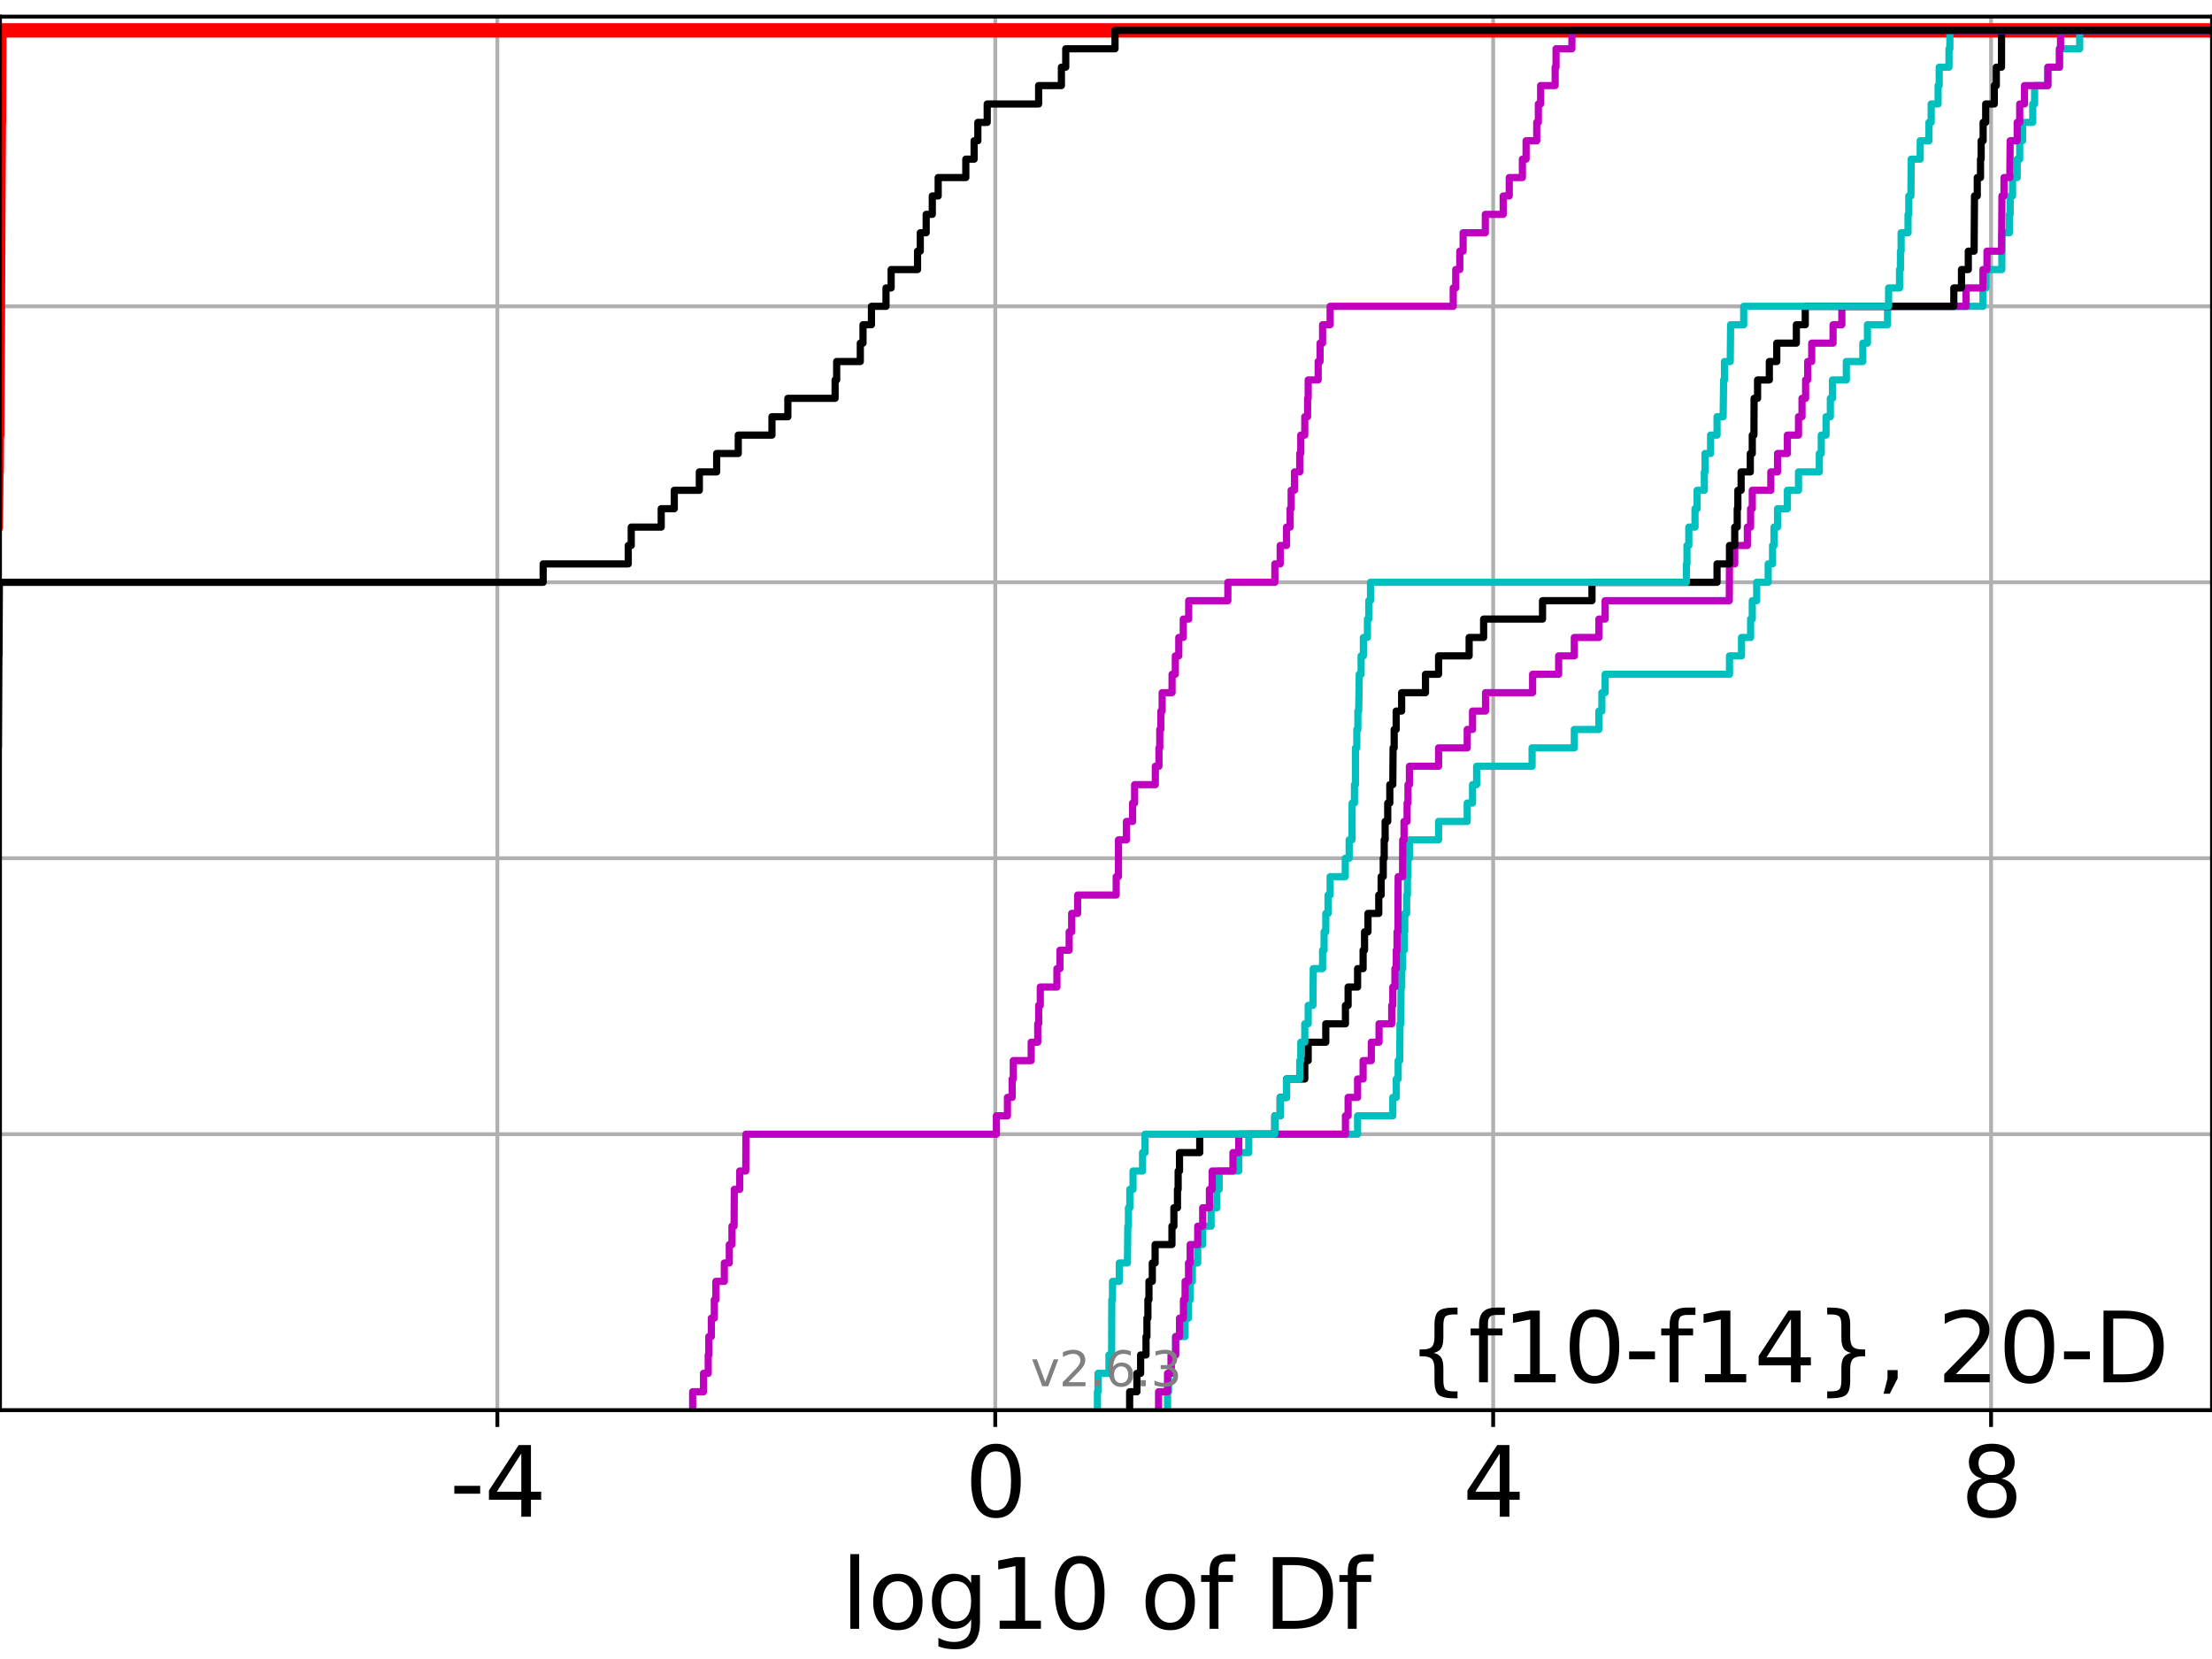 <?xml version="1.0" encoding="utf-8" standalone="no"?>
<!DOCTYPE svg PUBLIC "-//W3C//DTD SVG 1.1//EN"
  "http://www.w3.org/Graphics/SVG/1.1/DTD/svg11.dtd">
<svg xmlns:xlink="http://www.w3.org/1999/xlink" width="460.8pt" height="345.6pt" viewBox="0 0 460.8 345.6" xmlns="http://www.w3.org/2000/svg" version="1.1">
 <defs>
  <style type="text/css">*{stroke-linejoin: round; stroke-linecap: butt}</style>
 </defs>
 <g id="figure_1">
  <g id="patch_1">
   <path d="M 0 345.6 
L 460.8 345.6 
L 460.8 0 
L 0 0 
z
" style="fill: #ffffff"/>
  </g>
  <g id="axes_1">
   <g id="patch_2">
    <path d="M 0 293.76 
L 460.8 293.76 
L 460.8 3.456 
L 0 3.456 
z
" style="fill: #ffffff"/>
   </g>
   <g id="matplotlib.axis_1">
    <g id="xtick_1">
     <g id="line2d_1">
      <path d="M 103.61 293.76 
L 103.61 3.456 
" clip-path="url(#p471783530e)" style="fill: none; stroke: #b0b0b0; stroke-width: 0.8; stroke-linecap: square"/>
     </g>
     <g id="line2d_2">
      <defs>
       <path id="mb19cfb68ac" d="M 0 0 
L 0 3.5 
" style="stroke: #000000; stroke-width: 0.8"/>
      </defs>
      <g>
       <use xlink:href="#mb19cfb68ac" x="103.61" y="293.76" style="stroke: #000000; stroke-width: 0.8"/>
      </g>
     </g>
     <g id="text_1">
      <!-- -4 -->
      <g transform="translate(93.64 315.957)scale(0.2 -0.2)">
       <defs>
        <path id="DejaVuSans-2d" d="M 313 2009 
L 1997 2009 
L 1997 1497 
L 313 1497 
L 313 2009 
z
" transform="scale(0.016)"/>
        <path id="DejaVuSans-34" d="M 2419 4116 
L 825 1625 
L 2419 1625 
L 2419 4116 
z
M 2253 4666 
L 3047 4666 
L 3047 1625 
L 3713 1625 
L 3713 1100 
L 3047 1100 
L 3047 0 
L 2419 0 
L 2419 1100 
L 313 1100 
L 313 1709 
L 2253 4666 
z
" transform="scale(0.016)"/>
       </defs>
       <use xlink:href="#DejaVuSans-2d"/>
       <use xlink:href="#DejaVuSans-34" x="36.084"/>
      </g>
     </g>
    </g>
    <g id="xtick_2">
     <g id="line2d_3">
      <path d="M 207.333 293.76 
L 207.333 3.456 
" clip-path="url(#p471783530e)" style="fill: none; stroke: #b0b0b0; stroke-width: 0.8; stroke-linecap: square"/>
     </g>
     <g id="line2d_4">
      <g>
       <use xlink:href="#mb19cfb68ac" x="207.333" y="293.76" style="stroke: #000000; stroke-width: 0.8"/>
      </g>
     </g>
     <g id="text_2">
      <!-- 0 -->
      <g transform="translate(200.97 315.957)scale(0.2 -0.2)">
       <defs>
        <path id="DejaVuSans-30" d="M 2034 4250 
Q 1547 4250 1301 3770 
Q 1056 3291 1056 2328 
Q 1056 1369 1301 889 
Q 1547 409 2034 409 
Q 2525 409 2770 889 
Q 3016 1369 3016 2328 
Q 3016 3291 2770 3770 
Q 2525 4250 2034 4250 
z
M 2034 4750 
Q 2819 4750 3233 4129 
Q 3647 3509 3647 2328 
Q 3647 1150 3233 529 
Q 2819 -91 2034 -91 
Q 1250 -91 836 529 
Q 422 1150 422 2328 
Q 422 3509 836 4129 
Q 1250 4750 2034 4750 
z
" transform="scale(0.016)"/>
       </defs>
       <use xlink:href="#DejaVuSans-30"/>
      </g>
     </g>
    </g>
    <g id="xtick_3">
     <g id="line2d_5">
      <path d="M 311.055 293.76 
L 311.055 3.456 
" clip-path="url(#p471783530e)" style="fill: none; stroke: #b0b0b0; stroke-width: 0.8; stroke-linecap: square"/>
     </g>
     <g id="line2d_6">
      <g>
       <use xlink:href="#mb19cfb68ac" x="311.055" y="293.76" style="stroke: #000000; stroke-width: 0.8"/>
      </g>
     </g>
     <g id="text_3">
      <!-- 4 -->
      <g transform="translate(304.692 315.957)scale(0.2 -0.2)">
       <use xlink:href="#DejaVuSans-34"/>
      </g>
     </g>
    </g>
    <g id="xtick_4">
     <g id="line2d_7">
      <path d="M 414.777 293.76 
L 414.777 3.456 
" clip-path="url(#p471783530e)" style="fill: none; stroke: #b0b0b0; stroke-width: 0.8; stroke-linecap: square"/>
     </g>
     <g id="line2d_8">
      <g>
       <use xlink:href="#mb19cfb68ac" x="414.777" y="293.76" style="stroke: #000000; stroke-width: 0.8"/>
      </g>
     </g>
     <g id="text_4">
      <!-- 8 -->
      <g transform="translate(408.415 315.957)scale(0.2 -0.2)">
       <defs>
        <path id="DejaVuSans-38" d="M 2034 2216 
Q 1584 2216 1326 1975 
Q 1069 1734 1069 1313 
Q 1069 891 1326 650 
Q 1584 409 2034 409 
Q 2484 409 2743 651 
Q 3003 894 3003 1313 
Q 3003 1734 2745 1975 
Q 2488 2216 2034 2216 
z
M 1403 2484 
Q 997 2584 770 2862 
Q 544 3141 544 3541 
Q 544 4100 942 4425 
Q 1341 4750 2034 4750 
Q 2731 4750 3128 4425 
Q 3525 4100 3525 3541 
Q 3525 3141 3298 2862 
Q 3072 2584 2669 2484 
Q 3125 2378 3379 2068 
Q 3634 1759 3634 1313 
Q 3634 634 3220 271 
Q 2806 -91 2034 -91 
Q 1263 -91 848 271 
Q 434 634 434 1313 
Q 434 1759 690 2068 
Q 947 2378 1403 2484 
z
M 1172 3481 
Q 1172 3119 1398 2916 
Q 1625 2713 2034 2713 
Q 2441 2713 2670 2916 
Q 2900 3119 2900 3481 
Q 2900 3844 2670 4047 
Q 2441 4250 2034 4250 
Q 1625 4250 1398 4047 
Q 1172 3844 1172 3481 
z
" transform="scale(0.016)"/>
       </defs>
       <use xlink:href="#DejaVuSans-38"/>
      </g>
     </g>
    </g>
    <g id="text_5">
     <!-- log10 of Df -->
     <g transform="translate(175.214 339.313)scale(0.2 -0.2)">
      <defs>
       <path id="DejaVuSans-6c" d="M 603 4863 
L 1178 4863 
L 1178 0 
L 603 0 
L 603 4863 
z
" transform="scale(0.016)"/>
       <path id="DejaVuSans-6f" d="M 1959 3097 
Q 1497 3097 1228 2736 
Q 959 2375 959 1747 
Q 959 1119 1226 758 
Q 1494 397 1959 397 
Q 2419 397 2687 759 
Q 2956 1122 2956 1747 
Q 2956 2369 2687 2733 
Q 2419 3097 1959 3097 
z
M 1959 3584 
Q 2709 3584 3137 3096 
Q 3566 2609 3566 1747 
Q 3566 888 3137 398 
Q 2709 -91 1959 -91 
Q 1206 -91 779 398 
Q 353 888 353 1747 
Q 353 2609 779 3096 
Q 1206 3584 1959 3584 
z
" transform="scale(0.016)"/>
       <path id="DejaVuSans-67" d="M 2906 1791 
Q 2906 2416 2648 2759 
Q 2391 3103 1925 3103 
Q 1463 3103 1205 2759 
Q 947 2416 947 1791 
Q 947 1169 1205 825 
Q 1463 481 1925 481 
Q 2391 481 2648 825 
Q 2906 1169 2906 1791 
z
M 3481 434 
Q 3481 -459 3084 -895 
Q 2688 -1331 1869 -1331 
Q 1566 -1331 1297 -1286 
Q 1028 -1241 775 -1147 
L 775 -588 
Q 1028 -725 1275 -790 
Q 1522 -856 1778 -856 
Q 2344 -856 2625 -561 
Q 2906 -266 2906 331 
L 2906 616 
Q 2728 306 2450 153 
Q 2172 0 1784 0 
Q 1141 0 747 490 
Q 353 981 353 1791 
Q 353 2603 747 3093 
Q 1141 3584 1784 3584 
Q 2172 3584 2450 3431 
Q 2728 3278 2906 2969 
L 2906 3500 
L 3481 3500 
L 3481 434 
z
" transform="scale(0.016)"/>
       <path id="DejaVuSans-31" d="M 794 531 
L 1825 531 
L 1825 4091 
L 703 3866 
L 703 4441 
L 1819 4666 
L 2450 4666 
L 2450 531 
L 3481 531 
L 3481 0 
L 794 0 
L 794 531 
z
" transform="scale(0.016)"/>
       <path id="DejaVuSans-20" transform="scale(0.016)"/>
       <path id="DejaVuSans-66" d="M 2375 4863 
L 2375 4384 
L 1825 4384 
Q 1516 4384 1395 4259 
Q 1275 4134 1275 3809 
L 1275 3500 
L 2222 3500 
L 2222 3053 
L 1275 3053 
L 1275 0 
L 697 0 
L 697 3053 
L 147 3053 
L 147 3500 
L 697 3500 
L 697 3744 
Q 697 4328 969 4595 
Q 1241 4863 1831 4863 
L 2375 4863 
z
" transform="scale(0.016)"/>
       <path id="DejaVuSans-44" d="M 1259 4147 
L 1259 519 
L 2022 519 
Q 2988 519 3436 956 
Q 3884 1394 3884 2338 
Q 3884 3275 3436 3711 
Q 2988 4147 2022 4147 
L 1259 4147 
z
M 628 4666 
L 1925 4666 
Q 3281 4666 3915 4102 
Q 4550 3538 4550 2338 
Q 4550 1131 3912 565 
Q 3275 0 1925 0 
L 628 0 
L 628 4666 
z
" transform="scale(0.016)"/>
      </defs>
      <use xlink:href="#DejaVuSans-6c"/>
      <use xlink:href="#DejaVuSans-6f" x="27.783"/>
      <use xlink:href="#DejaVuSans-67" x="88.965"/>
      <use xlink:href="#DejaVuSans-31" x="152.441"/>
      <use xlink:href="#DejaVuSans-30" x="216.064"/>
      <use xlink:href="#DejaVuSans-20" x="279.688"/>
      <use xlink:href="#DejaVuSans-6f" x="311.475"/>
      <use xlink:href="#DejaVuSans-66" x="372.656"/>
      <use xlink:href="#DejaVuSans-20" x="407.861"/>
      <use xlink:href="#DejaVuSans-44" x="439.648"/>
      <use xlink:href="#DejaVuSans-66" x="516.65"/>
     </g>
    </g>
   </g>
   <g id="matplotlib.axis_2">
    <g id="ytick_1">
     <g id="line2d_9">
      <path d="M 0 293.76 
L 460.8 293.76 
" clip-path="url(#p471783530e)" style="fill: none; stroke: #b0b0b0; stroke-width: 0.8; stroke-linecap: square"/>
     </g>
     <g id="line2d_10">
      <defs>
       <path id="m3dd73d122d" d="M 0 0 
L -3.5 0 
" style="stroke: #000000; stroke-width: 0.8"/>
      </defs>
      <g>
       <use xlink:href="#m3dd73d122d" x="0" y="293.76" style="stroke: #000000; stroke-width: 0.8"/>
      </g>
     </g>
    </g>
    <g id="ytick_2">
     <g id="line2d_11">
      <path d="M 0 236.274 
L 460.8 236.274 
" clip-path="url(#p471783530e)" style="fill: none; stroke: #b0b0b0; stroke-width: 0.8; stroke-linecap: square"/>
     </g>
     <g id="line2d_12">
      <g>
       <use xlink:href="#m3dd73d122d" x="0" y="236.274" style="stroke: #000000; stroke-width: 0.8"/>
      </g>
     </g>
    </g>
    <g id="ytick_3">
     <g id="line2d_13">
      <path d="M 0 178.788 
L 460.8 178.788 
" clip-path="url(#p471783530e)" style="fill: none; stroke: #b0b0b0; stroke-width: 0.8; stroke-linecap: square"/>
     </g>
     <g id="line2d_14">
      <g>
       <use xlink:href="#m3dd73d122d" x="0" y="178.788" style="stroke: #000000; stroke-width: 0.8"/>
      </g>
     </g>
    </g>
    <g id="ytick_4">
     <g id="line2d_15">
      <path d="M 0 121.302 
L 460.8 121.302 
" clip-path="url(#p471783530e)" style="fill: none; stroke: #b0b0b0; stroke-width: 0.8; stroke-linecap: square"/>
     </g>
     <g id="line2d_16">
      <g>
       <use xlink:href="#m3dd73d122d" x="0" y="121.302" style="stroke: #000000; stroke-width: 0.8"/>
      </g>
     </g>
    </g>
    <g id="ytick_5">
     <g id="line2d_17">
      <path d="M 0 63.816 
L 460.8 63.816 
" clip-path="url(#p471783530e)" style="fill: none; stroke: #b0b0b0; stroke-width: 0.8; stroke-linecap: square"/>
     </g>
     <g id="line2d_18">
      <g>
       <use xlink:href="#m3dd73d122d" x="0" y="63.816" style="stroke: #000000; stroke-width: 0.8"/>
      </g>
     </g>
    </g>
    <g id="ytick_6">
     <g id="line2d_19">
      <path d="M 0 6.33 
L 460.8 6.33 
" clip-path="url(#p471783530e)" style="fill: none; stroke: #b0b0b0; stroke-width: 0.8; stroke-linecap: square"/>
     </g>
     <g id="line2d_20">
      <g>
       <use xlink:href="#m3dd73d122d" x="0" y="6.33" style="stroke: #000000; stroke-width: 0.8"/>
      </g>
     </g>
    </g>
   </g>
   <g id="line2d_21">
    <path d="M -1 109.805 
L -0.861 109.805 
L -0.754 98.308 
L -0.693 98.308 
L -0.651 90.643 
L -0.575 90.643 
L -0.469 71.481 
L -0.457 71.481 
L -0.349 44.654 
L -0.346 44.654 
L -0.243 25.492 
L -0.206 25.492 
L -0.137 6.33 
L -0.137 6.33 
L 460.8 6.33 
L 460.8 6.33 
" clip-path="url(#p471783530e)" style="fill: none; stroke: #ff0000; stroke-width: 3; stroke-linecap: square"/>
   </g>
   <g id="line2d_22">
    <path d="M 243.22 293.76 
L 243.22 289.928 
L 243.425 289.928 
L 243.425 286.095 
L 243.978 286.095 
L 243.978 282.263 
L 244.908 282.263 
L 244.908 278.43 
L 246.875 278.43 
L 246.875 274.598 
L 247.591 274.598 
L 247.591 270.766 
L 247.937 270.766 
L 247.937 266.933 
L 248.384 266.933 
L 248.384 263.101 
L 249.508 263.101 
L 249.508 259.268 
L 250.539 259.268 
L 250.539 255.436 
L 252.291 255.436 
L 252.291 251.604 
L 253.486 251.604 
L 253.486 247.771 
L 253.971 247.771 
L 253.971 243.939 
L 258.057 243.939 
L 258.057 240.106 
L 260.142 240.106 
L 260.142 236.274 
L 282.811 236.274 
L 282.811 232.442 
L 290.144 232.442 
L 290.144 228.609 
L 290.873 228.609 
L 290.873 224.777 
L 291.261 224.777 
L 291.261 220.944 
L 291.58 220.944 
L 291.649 213.28 
L 291.81 213.28 
L 291.865 205.615 
L 292.006 205.615 
L 292.006 201.782 
L 292.208 201.782 
L 292.208 197.95 
L 292.507 197.95 
L 292.507 194.118 
L 292.635 194.118 
L 292.635 190.285 
L 293.035 190.285 
L 293.035 186.453 
L 293.189 186.453 
L 293.189 182.621 
L 293.307 182.621 
L 293.307 178.788 
L 293.605 178.788 
L 293.605 174.956 
L 299.684 174.956 
L 299.684 171.123 
L 305.649 171.123 
L 305.649 167.291 
L 306.757 167.291 
L 306.757 163.459 
L 307.61 163.459 
L 307.61 159.626 
L 319.163 159.626 
L 319.163 155.794 
L 327.954 155.794 
L 327.954 151.961 
L 333.075 151.961 
L 333.075 148.129 
L 333.699 148.129 
L 333.699 144.297 
L 334.376 144.297 
L 334.376 140.464 
L 360.285 140.464 
L 360.285 136.632 
L 362.788 136.632 
L 362.788 132.799 
L 364.683 132.799 
L 364.683 128.967 
L 365.032 128.967 
L 365.032 125.135 
L 365.955 125.135 
L 365.955 121.302 
L 368.344 121.302 
L 368.344 117.47 
L 369.258 117.47 
L 369.258 113.637 
L 369.56 113.637 
L 369.56 109.805 
L 370.296 109.805 
L 370.296 105.973 
L 372.345 105.973 
L 372.345 102.14 
L 374.661 102.14 
L 374.661 98.308 
L 378.996 98.308 
L 378.996 94.475 
L 379.403 94.475 
L 379.403 90.643 
L 380.402 90.643 
L 380.402 86.811 
L 381.294 86.811 
L 381.294 82.978 
L 381.742 82.978 
L 381.742 79.146 
L 384.625 79.146 
L 384.625 75.313 
L 388.061 75.313 
L 388.061 71.481 
L 389.025 71.481 
L 389.025 67.649 
L 393.21 67.649 
L 393.21 63.816 
L 413.085 63.816 
L 413.085 59.984 
L 413.718 59.984 
L 413.718 56.151 
L 417.016 56.151 
L 417.037 48.487 
L 418.592 48.487 
L 418.592 44.654 
L 418.752 44.654 
L 418.752 40.822 
L 419.254 40.822 
L 419.254 36.989 
L 420.216 36.989 
L 420.216 33.157 
L 420.742 33.157 
L 420.742 29.325 
L 421.334 29.325 
L 421.334 25.492 
L 423.454 25.492 
L 423.454 21.66 
L 423.844 21.66 
L 423.844 17.827 
L 426.608 17.827 
L 426.608 13.995 
L 429.023 13.995 
L 429.023 10.163 
L 433.238 10.163 
L 433.238 6.33 
L 433.238 6.33 
L 460.8 6.33 
L 460.8 6.33 
" clip-path="url(#p471783530e)" style="fill: none; stroke: #00bfbf; stroke-width: 1.5; stroke-linecap: square"/>
   </g>
   <g id="line2d_23">
    <path d="M 241.352 293.76 
L 241.352 289.928 
L 243.22 289.928 
L 243.22 286.095 
L 243.978 286.095 
L 243.978 282.263 
L 244.908 282.263 
L 244.908 278.43 
L 245.715 278.43 
L 245.715 274.598 
L 246.531 274.598 
L 246.531 270.766 
L 246.875 270.766 
L 246.875 266.933 
L 247.591 266.933 
L 247.591 263.101 
L 247.937 263.101 
L 247.937 259.268 
L 249.508 259.268 
L 249.508 255.436 
L 250.539 255.436 
L 250.539 251.604 
L 251.945 251.604 
L 251.945 247.771 
L 252.523 247.771 
L 252.523 243.939 
L 256.843 243.939 
L 256.843 240.106 
L 258.057 240.106 
L 258.057 236.274 
L 280.28 236.274 
L 280.28 232.442 
L 280.837 232.442 
L 280.837 228.609 
L 282.811 228.609 
L 282.811 224.777 
L 283.959 224.777 
L 283.959 220.944 
L 285.667 220.944 
L 285.667 217.112 
L 287.282 217.112 
L 287.282 213.28 
L 289.924 213.28 
L 289.924 209.447 
L 290.144 209.447 
L 290.144 205.615 
L 290.585 205.615 
L 290.585 201.782 
L 290.873 201.782 
L 290.873 197.95 
L 291.03 197.95 
L 291.03 194.118 
L 291.215 194.118 
L 291.261 182.621 
L 292.176 182.621 
L 292.208 174.956 
L 292.49 174.956 
L 292.49 171.123 
L 293.123 171.123 
L 293.123 167.291 
L 293.307 167.291 
L 293.307 163.459 
L 293.605 163.459 
L 293.605 159.626 
L 299.684 159.626 
L 299.684 155.794 
L 305.649 155.794 
L 305.649 151.961 
L 306.757 151.961 
L 306.757 148.129 
L 309.466 148.129 
L 309.466 144.297 
L 319.27 144.297 
L 319.27 140.464 
L 324.695 140.464 
L 324.695 136.632 
L 327.954 136.632 
L 327.954 132.799 
L 333.075 132.799 
L 333.075 128.967 
L 334.376 128.967 
L 334.376 125.135 
L 360.239 125.135 
L 360.285 117.47 
L 361.377 117.47 
L 361.377 113.637 
L 364.01 113.637 
L 364.01 109.805 
L 364.683 109.805 
L 364.683 105.973 
L 365.032 105.973 
L 365.032 102.14 
L 368.892 102.14 
L 368.892 98.308 
L 370.296 98.308 
L 370.296 94.475 
L 372.345 94.475 
L 372.345 90.643 
L 374.661 90.643 
L 374.661 86.811 
L 375.395 86.811 
L 375.395 82.978 
L 376.141 82.978 
L 376.141 79.146 
L 376.569 79.146 
L 376.569 75.313 
L 377.416 75.313 
L 377.416 71.481 
L 381.862 71.481 
L 381.862 67.649 
L 383.691 67.649 
L 383.691 63.816 
L 409.573 63.816 
L 409.573 59.984 
L 413.085 59.984 
L 413.085 56.151 
L 413.927 56.151 
L 413.927 52.319 
L 416.966 52.319 
L 417.037 40.822 
L 417.47 40.822 
L 417.47 36.989 
L 418.68 36.989 
L 418.752 29.325 
L 420.216 29.325 
L 420.216 25.492 
L 420.742 25.492 
L 420.742 21.66 
L 421.74 21.66 
L 421.74 17.827 
L 426.608 17.827 
L 426.608 13.995 
L 429.023 13.995 
L 429.023 10.163 
L 429.246 10.163 
L 429.246 6.33 
L 429.246 6.33 
L 460.8 6.33 
L 460.8 6.33 
" clip-path="url(#p471783530e)" style="fill: none; stroke: #bf00bf; stroke-width: 1.5; stroke-linecap: square"/>
   </g>
   <g id="line2d_24">
    <path d="M 235.328 293.76 
L 235.328 289.928 
L 236.842 289.928 
L 236.842 286.095 
L 237.615 286.095 
L 237.615 282.263 
L 238.738 282.263 
L 238.738 278.43 
L 238.928 278.43 
L 238.928 274.598 
L 239.13 274.598 
L 239.13 270.766 
L 239.35 270.766 
L 239.35 266.933 
L 240.048 266.933 
L 240.048 263.101 
L 240.631 263.101 
L 240.631 259.268 
L 244.139 259.268 
L 244.139 255.436 
L 244.542 255.436 
L 244.542 251.604 
L 245.291 251.604 
L 245.291 247.771 
L 245.431 247.771 
L 245.431 243.939 
L 245.715 243.939 
L 245.715 240.106 
L 249.929 240.106 
L 249.929 236.274 
L 265.576 236.274 
L 265.576 232.442 
L 266.689 232.442 
L 266.689 228.609 
L 268.007 228.609 
L 268.007 224.777 
L 271.809 224.777 
L 271.809 220.944 
L 272.521 220.944 
L 272.521 217.112 
L 276.188 217.112 
L 276.188 213.28 
L 280.28 213.28 
L 280.28 209.447 
L 280.837 209.447 
L 280.837 205.615 
L 282.811 205.615 
L 282.811 201.782 
L 283.959 201.782 
L 283.959 197.95 
L 284.26 197.95 
L 284.26 194.118 
L 284.976 194.118 
L 284.976 190.285 
L 287.223 190.285 
L 287.223 186.453 
L 287.718 186.453 
L 287.718 182.621 
L 288.156 182.621 
L 288.156 178.788 
L 288.355 178.788 
L 288.355 174.956 
L 288.55 174.956 
L 288.55 171.123 
L 289.09 171.123 
L 289.09 167.291 
L 289.523 167.291 
L 289.523 163.459 
L 290.145 163.459 
L 290.208 155.794 
L 290.432 155.794 
L 290.432 151.961 
L 290.848 151.961 
L 290.848 148.129 
L 291.987 148.129 
L 291.987 144.297 
L 296.957 144.297 
L 296.957 140.464 
L 299.684 140.464 
L 299.684 136.632 
L 306.048 136.632 
L 306.048 132.799 
L 309.065 132.799 
L 309.065 128.967 
L 321.338 128.967 
L 321.338 125.135 
L 331.639 125.135 
L 331.639 121.302 
L 357.694 121.302 
L 357.694 117.47 
L 360.285 117.47 
L 360.285 113.637 
L 361.377 113.637 
L 361.377 109.805 
L 361.898 109.805 
L 361.898 105.973 
L 362.029 105.973 
L 362.029 102.14 
L 362.704 102.14 
L 362.704 98.308 
L 364.619 98.308 
L 364.619 94.475 
L 365.032 94.475 
L 365.032 90.643 
L 365.376 90.643 
L 365.411 82.978 
L 366.136 82.978 
L 366.136 79.146 
L 368.586 79.146 
L 368.586 75.313 
L 370.133 75.313 
L 370.133 71.481 
L 374.214 71.481 
L 374.214 67.649 
L 376.068 67.649 
L 376.068 63.816 
L 407.019 63.816 
L 407.019 59.984 
L 408.612 59.984 
L 408.612 56.151 
L 410.033 56.151 
L 410.033 52.319 
L 411.242 52.319 
L 411.323 40.822 
L 411.902 40.822 
L 411.902 36.989 
L 412.576 36.989 
L 412.576 33.157 
L 412.709 33.157 
L 412.709 29.325 
L 413.125 29.325 
L 413.125 25.492 
L 413.658 25.492 
L 413.658 21.66 
L 415.45 21.66 
L 415.45 17.827 
L 415.868 17.827 
L 415.868 13.995 
L 416.948 13.995 
L 416.966 6.33 
L 416.966 6.33 
L 460.8 6.33 
L 460.8 6.33 
" clip-path="url(#p471783530e)" style="fill: none; stroke: #000000; stroke-width: 1.5; stroke-linecap: square"/>
   </g>
   <g id="line2d_25">
    <path d="M 228.612 293.76 
L 228.612 289.928 
L 228.732 289.928 
L 228.732 286.095 
L 231.019 286.095 
L 231.019 282.263 
L 231.567 282.263 
L 231.608 270.766 
L 231.758 270.766 
L 231.758 266.933 
L 233.171 266.933 
L 233.171 263.101 
L 234.865 263.101 
L 234.942 255.436 
L 235.076 255.436 
L 235.076 251.604 
L 235.358 251.604 
L 235.358 247.771 
L 236.032 247.771 
L 236.032 243.939 
L 238.014 243.939 
L 238.014 240.106 
L 238.53 240.106 
L 238.53 236.274 
L 265.576 236.274 
L 265.576 232.442 
L 266.689 232.442 
L 266.689 228.609 
L 268.007 228.609 
L 268.007 224.777 
L 270.759 224.777 
L 270.759 220.944 
L 270.974 220.944 
L 270.974 217.112 
L 271.809 217.112 
L 271.809 213.28 
L 272.521 213.28 
L 272.521 209.447 
L 273.504 209.447 
L 273.578 201.782 
L 275.519 201.782 
L 275.519 197.95 
L 275.831 197.95 
L 275.831 194.118 
L 276.188 194.118 
L 276.188 190.285 
L 276.655 190.285 
L 276.655 186.453 
L 277.09 186.453 
L 277.09 182.621 
L 280.241 182.621 
L 280.241 178.788 
L 281.055 178.788 
L 281.055 174.956 
L 281.642 174.956 
L 281.669 167.291 
L 282.154 167.291 
L 282.154 163.459 
L 282.362 163.459 
L 282.367 155.794 
L 282.646 155.794 
L 282.646 151.961 
L 282.868 151.961 
L 282.868 148.129 
L 283.047 148.129 
L 283.155 140.464 
L 283.54 140.464 
L 283.54 136.632 
L 284.015 136.632 
L 284.015 132.799 
L 284.862 132.799 
L 284.862 128.967 
L 285.141 128.967 
L 285.141 125.135 
L 285.5 125.135 
L 285.5 121.302 
L 351.304 121.302 
L 351.304 117.47 
L 351.427 117.47 
L 351.427 113.637 
L 351.808 113.637 
L 351.808 109.805 
L 353.102 109.805 
L 353.102 105.973 
L 353.54 105.973 
L 353.54 102.14 
L 355.041 102.14 
L 355.041 98.308 
L 355.19 98.308 
L 355.19 94.475 
L 356.35 94.475 
L 356.35 90.643 
L 357.694 90.643 
L 357.694 86.811 
L 358.96 86.811 
L 359.067 79.146 
L 359.241 79.146 
L 359.241 75.313 
L 360.439 75.313 
L 360.519 67.649 
L 363.246 67.649 
L 363.246 63.816 
L 393.433 63.816 
L 393.433 59.984 
L 395.711 59.984 
L 395.711 56.151 
L 395.901 56.151 
L 395.901 52.319 
L 396.037 52.319 
L 396.037 48.487 
L 397.477 48.487 
L 397.477 44.654 
L 397.636 44.654 
L 397.636 40.822 
L 398.078 40.822 
L 398.133 33.157 
L 400.007 33.157 
L 400.007 29.325 
L 401.838 29.325 
L 401.838 25.492 
L 402.301 25.492 
L 402.301 21.66 
L 403.738 21.66 
L 403.738 17.827 
L 403.969 17.827 
L 403.969 13.995 
L 406.011 13.995 
L 406.011 10.163 
L 406.194 10.163 
L 406.194 6.33 
L 406.194 6.33 
L 460.8 6.33 
L 460.8 6.33 
" clip-path="url(#p471783530e)" style="fill: none; stroke: #00bfbf; stroke-width: 1.5; stroke-linecap: square"/>
   </g>
   <g id="line2d_26">
    <path d="M 144.294 293.76 
L 144.294 289.928 
L 146.553 289.928 
L 146.553 286.095 
L 147.536 286.095 
L 147.536 282.263 
L 147.655 282.263 
L 147.655 278.43 
L 148.185 278.43 
L 148.185 274.598 
L 148.803 274.598 
L 148.803 270.766 
L 149.131 270.766 
L 149.131 266.933 
L 150.891 266.933 
L 150.891 263.101 
L 151.923 263.101 
L 151.923 259.268 
L 152.482 259.268 
L 152.482 255.436 
L 152.924 255.436 
L 152.969 247.771 
L 154.093 247.771 
L 154.093 243.939 
L 155.352 243.939 
L 155.388 236.274 
L 207.57 236.274 
L 207.57 232.442 
L 209.868 232.442 
L 209.868 228.609 
L 210.848 228.609 
L 210.848 224.777 
L 211.085 224.777 
L 211.085 220.944 
L 214.815 220.944 
L 214.815 217.112 
L 216.179 217.112 
L 216.179 213.28 
L 216.378 213.28 
L 216.378 209.447 
L 216.709 209.447 
L 216.709 205.615 
L 220.177 205.615 
L 220.177 201.782 
L 220.81 201.782 
L 220.81 197.95 
L 222.727 197.95 
L 222.727 194.118 
L 223.249 194.118 
L 223.249 190.285 
L 224.49 190.285 
L 224.49 186.453 
L 232.524 186.453 
L 232.524 182.621 
L 232.992 182.621 
L 233.004 174.956 
L 234.658 174.956 
L 234.658 171.123 
L 235.94 171.123 
L 235.94 167.291 
L 236.359 167.291 
L 236.359 163.459 
L 240.677 163.459 
L 240.677 159.626 
L 241.429 159.626 
L 241.429 155.794 
L 241.6 155.794 
L 241.6 151.961 
L 241.83 151.961 
L 241.83 148.129 
L 242.097 148.129 
L 242.097 144.297 
L 244.164 144.297 
L 244.164 140.464 
L 244.841 140.464 
L 244.841 136.632 
L 245.558 136.632 
L 245.558 132.799 
L 246.495 132.799 
L 246.495 128.967 
L 247.627 128.967 
L 247.627 125.135 
L 255.784 125.135 
L 255.784 121.302 
L 265.576 121.302 
L 265.576 117.47 
L 266.689 117.47 
L 266.689 113.637 
L 268.007 113.637 
L 268.007 109.805 
L 268.756 109.805 
L 268.756 105.973 
L 268.969 105.973 
L 268.969 102.14 
L 269.665 102.14 
L 269.665 98.308 
L 270.759 98.308 
L 270.759 94.475 
L 270.974 94.475 
L 270.974 90.643 
L 271.809 90.643 
L 271.809 86.811 
L 272.397 86.811 
L 272.397 82.978 
L 272.521 82.978 
L 272.521 79.146 
L 274.601 79.146 
L 274.601 75.313 
L 274.99 75.313 
L 274.99 71.481 
L 275.519 71.481 
L 275.519 67.649 
L 277.09 67.649 
L 277.09 63.816 
L 302.731 63.816 
L 302.731 59.984 
L 303.257 59.984 
L 303.257 56.151 
L 304.099 56.151 
L 304.099 52.319 
L 304.791 52.319 
L 304.791 48.487 
L 309.422 48.487 
L 309.422 44.654 
L 313.142 44.654 
L 313.142 40.822 
L 314.404 40.822 
L 314.404 36.989 
L 317.142 36.989 
L 317.142 33.157 
L 317.911 33.157 
L 317.911 29.325 
L 320.131 29.325 
L 320.131 25.492 
L 320.467 25.492 
L 320.467 21.66 
L 320.939 21.66 
L 320.939 17.827 
L 323.968 17.827 
L 323.968 13.995 
L 324.151 13.995 
L 324.151 10.163 
L 327.457 10.163 
L 327.457 6.33 
L 327.457 6.33 
L 460.8 6.33 
L 460.8 6.33 
" clip-path="url(#p471783530e)" style="fill: none; stroke: #bf00bf; stroke-width: 1.5; stroke-linecap: square"/>
   </g>
   <g id="line2d_27">
    <path d="M -1 174.956 
L -0.834 174.956 
L -0.834 171.123 
L -0.469 171.123 
L -0.392 155.794 
L -0.346 155.794 
L -0.243 136.632 
L -0.206 136.632 
L -0.137 121.302 
L 113.149 121.302 
L 113.149 117.47 
L 130.875 117.47 
L 130.875 113.637 
L 131.5 113.637 
L 131.5 109.805 
L 137.742 109.805 
L 137.742 105.973 
L 140.467 105.973 
L 140.467 102.14 
L 145.685 102.14 
L 145.685 98.308 
L 149.296 98.308 
L 149.296 94.475 
L 153.794 94.475 
L 153.794 90.643 
L 160.815 90.643 
L 160.815 86.811 
L 164.127 86.811 
L 164.127 82.978 
L 173.966 82.978 
L 173.966 79.146 
L 174.294 79.146 
L 174.294 75.313 
L 179.217 75.313 
L 179.217 71.481 
L 179.781 71.481 
L 179.781 67.649 
L 181.54 67.649 
L 181.54 63.816 
L 184.571 63.816 
L 184.571 59.984 
L 185.638 59.984 
L 185.638 56.151 
L 191.142 56.151 
L 191.142 52.319 
L 191.711 52.319 
L 191.711 48.487 
L 192.94 48.487 
L 192.94 44.654 
L 194.214 44.654 
L 194.214 40.822 
L 195.44 40.822 
L 195.44 36.989 
L 201.197 36.989 
L 201.197 33.157 
L 202.927 33.157 
L 202.927 29.325 
L 203.703 29.325 
L 203.703 25.492 
L 205.655 25.492 
L 205.655 21.66 
L 216.365 21.66 
L 216.365 17.827 
L 221.11 17.827 
L 221.11 13.995 
L 222.015 13.995 
L 222.015 10.163 
L 232.28 10.163 
L 232.28 6.33 
L 232.28 6.33 
L 460.8 6.33 
L 460.8 6.33 
" clip-path="url(#p471783530e)" style="fill: none; stroke: #000000; stroke-width: 1.5; stroke-linecap: square"/>
   </g>
   <g id="patch_3">
    <path d="M 0 293.76 
L 0 3.456 
" style="fill: none; stroke: #000000; stroke-width: 0.8; stroke-linejoin: miter; stroke-linecap: square"/>
   </g>
   <g id="patch_4">
    <path d="M 460.8 293.76 
L 460.8 3.456 
" style="fill: none; stroke: #000000; stroke-width: 0.8; stroke-linejoin: miter; stroke-linecap: square"/>
   </g>
   <g id="patch_5">
    <path d="M 0 293.76 
L 460.8 293.76 
" style="fill: none; stroke: #000000; stroke-width: 0.8; stroke-linejoin: miter; stroke-linecap: square"/>
   </g>
   <g id="patch_6">
    <path d="M 0 3.456 
L 460.8 3.456 
" style="fill: none; stroke: #000000; stroke-width: 0.8; stroke-linejoin: miter; stroke-linecap: square"/>
   </g>
   <g id="text_6">
    <!-- {f10-f14}, 20-D -->
    <g transform="translate(293.159 287.954)scale(0.2 -0.2)">
     <defs>
      <path id="DejaVuSans-7b" d="M 3272 -594 
L 3272 -1044 
L 3078 -1044 
Q 2300 -1044 2036 -812 
Q 1772 -581 1772 109 
L 1772 856 
Q 1772 1328 1603 1509 
Q 1434 1691 991 1691 
L 800 1691 
L 800 2138 
L 991 2138 
Q 1438 2138 1605 2317 
Q 1772 2497 1772 2963 
L 1772 3713 
Q 1772 4403 2036 4633 
Q 2300 4863 3078 4863 
L 3272 4863 
L 3272 4416 
L 3059 4416 
Q 2619 4416 2484 4278 
Q 2350 4141 2350 3700 
L 2350 2925 
Q 2350 2434 2208 2212 
Q 2066 1991 1722 1913 
Q 2069 1828 2209 1606 
Q 2350 1384 2350 897 
L 2350 122 
Q 2350 -319 2484 -456 
Q 2619 -594 3059 -594 
L 3272 -594 
z
" transform="scale(0.016)"/>
      <path id="DejaVuSans-7d" d="M 800 -594 
L 1019 -594 
Q 1456 -594 1589 -459 
Q 1722 -325 1722 122 
L 1722 897 
Q 1722 1384 1862 1606 
Q 2003 1828 2350 1913 
Q 2003 1991 1862 2212 
Q 1722 2434 1722 2925 
L 1722 3700 
Q 1722 4144 1589 4280 
Q 1456 4416 1019 4416 
L 800 4416 
L 800 4863 
L 997 4863 
Q 1775 4863 2036 4633 
Q 2297 4403 2297 3713 
L 2297 2963 
Q 2297 2497 2465 2317 
Q 2634 2138 3078 2138 
L 3272 2138 
L 3272 1691 
L 3078 1691 
Q 2634 1691 2465 1509 
Q 2297 1328 2297 856 
L 2297 109 
Q 2297 -581 2036 -812 
Q 1775 -1044 997 -1044 
L 800 -1044 
L 800 -594 
z
" transform="scale(0.016)"/>
      <path id="DejaVuSans-2c" d="M 750 794 
L 1409 794 
L 1409 256 
L 897 -744 
L 494 -744 
L 750 256 
L 750 794 
z
" transform="scale(0.016)"/>
      <path id="DejaVuSans-32" d="M 1228 531 
L 3431 531 
L 3431 0 
L 469 0 
L 469 531 
Q 828 903 1448 1529 
Q 2069 2156 2228 2338 
Q 2531 2678 2651 2914 
Q 2772 3150 2772 3378 
Q 2772 3750 2511 3984 
Q 2250 4219 1831 4219 
Q 1534 4219 1204 4116 
Q 875 4013 500 3803 
L 500 4441 
Q 881 4594 1212 4672 
Q 1544 4750 1819 4750 
Q 2544 4750 2975 4387 
Q 3406 4025 3406 3419 
Q 3406 3131 3298 2873 
Q 3191 2616 2906 2266 
Q 2828 2175 2409 1742 
Q 1991 1309 1228 531 
z
" transform="scale(0.016)"/>
     </defs>
     <use xlink:href="#DejaVuSans-7b"/>
     <use xlink:href="#DejaVuSans-66" x="63.623"/>
     <use xlink:href="#DejaVuSans-31" x="98.828"/>
     <use xlink:href="#DejaVuSans-30" x="162.451"/>
     <use xlink:href="#DejaVuSans-2d" x="226.074"/>
     <use xlink:href="#DejaVuSans-66" x="262.158"/>
     <use xlink:href="#DejaVuSans-31" x="297.363"/>
     <use xlink:href="#DejaVuSans-34" x="360.986"/>
     <use xlink:href="#DejaVuSans-7d" x="424.609"/>
     <use xlink:href="#DejaVuSans-2c" x="488.232"/>
     <use xlink:href="#DejaVuSans-20" x="520.02"/>
     <use xlink:href="#DejaVuSans-32" x="551.807"/>
     <use xlink:href="#DejaVuSans-30" x="615.43"/>
     <use xlink:href="#DejaVuSans-2d" x="679.053"/>
     <use xlink:href="#DejaVuSans-44" x="715.137"/>
    </g>
   </g>
   <g id="text_7">
    <!-- v2.6.3 -->
    <g style="fill: #808080" transform="translate(214.719 288.777)scale(0.1 -0.1)">
     <defs>
      <path id="DejaVuSans-76" d="M 191 3500 
L 800 3500 
L 1894 563 
L 2988 3500 
L 3597 3500 
L 2284 0 
L 1503 0 
L 191 3500 
z
" transform="scale(0.016)"/>
      <path id="DejaVuSans-2e" d="M 684 794 
L 1344 794 
L 1344 0 
L 684 0 
L 684 794 
z
" transform="scale(0.016)"/>
      <path id="DejaVuSans-36" d="M 2113 2584 
Q 1688 2584 1439 2293 
Q 1191 2003 1191 1497 
Q 1191 994 1439 701 
Q 1688 409 2113 409 
Q 2538 409 2786 701 
Q 3034 994 3034 1497 
Q 3034 2003 2786 2293 
Q 2538 2584 2113 2584 
z
M 3366 4563 
L 3366 3988 
Q 3128 4100 2886 4159 
Q 2644 4219 2406 4219 
Q 1781 4219 1451 3797 
Q 1122 3375 1075 2522 
Q 1259 2794 1537 2939 
Q 1816 3084 2150 3084 
Q 2853 3084 3261 2657 
Q 3669 2231 3669 1497 
Q 3669 778 3244 343 
Q 2819 -91 2113 -91 
Q 1303 -91 875 529 
Q 447 1150 447 2328 
Q 447 3434 972 4092 
Q 1497 4750 2381 4750 
Q 2619 4750 2861 4703 
Q 3103 4656 3366 4563 
z
" transform="scale(0.016)"/>
      <path id="DejaVuSans-33" d="M 2597 2516 
Q 3050 2419 3304 2112 
Q 3559 1806 3559 1356 
Q 3559 666 3084 287 
Q 2609 -91 1734 -91 
Q 1441 -91 1130 -33 
Q 819 25 488 141 
L 488 750 
Q 750 597 1062 519 
Q 1375 441 1716 441 
Q 2309 441 2620 675 
Q 2931 909 2931 1356 
Q 2931 1769 2642 2001 
Q 2353 2234 1838 2234 
L 1294 2234 
L 1294 2753 
L 1863 2753 
Q 2328 2753 2575 2939 
Q 2822 3125 2822 3475 
Q 2822 3834 2567 4026 
Q 2313 4219 1838 4219 
Q 1578 4219 1281 4162 
Q 984 4106 628 3988 
L 628 4550 
Q 988 4650 1302 4700 
Q 1616 4750 1894 4750 
Q 2613 4750 3031 4423 
Q 3450 4097 3450 3541 
Q 3450 3153 3228 2886 
Q 3006 2619 2597 2516 
z
" transform="scale(0.016)"/>
     </defs>
     <use xlink:href="#DejaVuSans-76"/>
     <use xlink:href="#DejaVuSans-32" x="59.18"/>
     <use xlink:href="#DejaVuSans-2e" x="122.803"/>
     <use xlink:href="#DejaVuSans-36" x="154.59"/>
     <use xlink:href="#DejaVuSans-2e" x="218.213"/>
     <use xlink:href="#DejaVuSans-33" x="250"/>
    </g>
   </g>
  </g>
 </g>
 <defs>
  <clipPath id="p471783530e">
   <rect x="0" y="3.456" width="460.8" height="290.304"/>
  </clipPath>
 </defs>
</svg>
